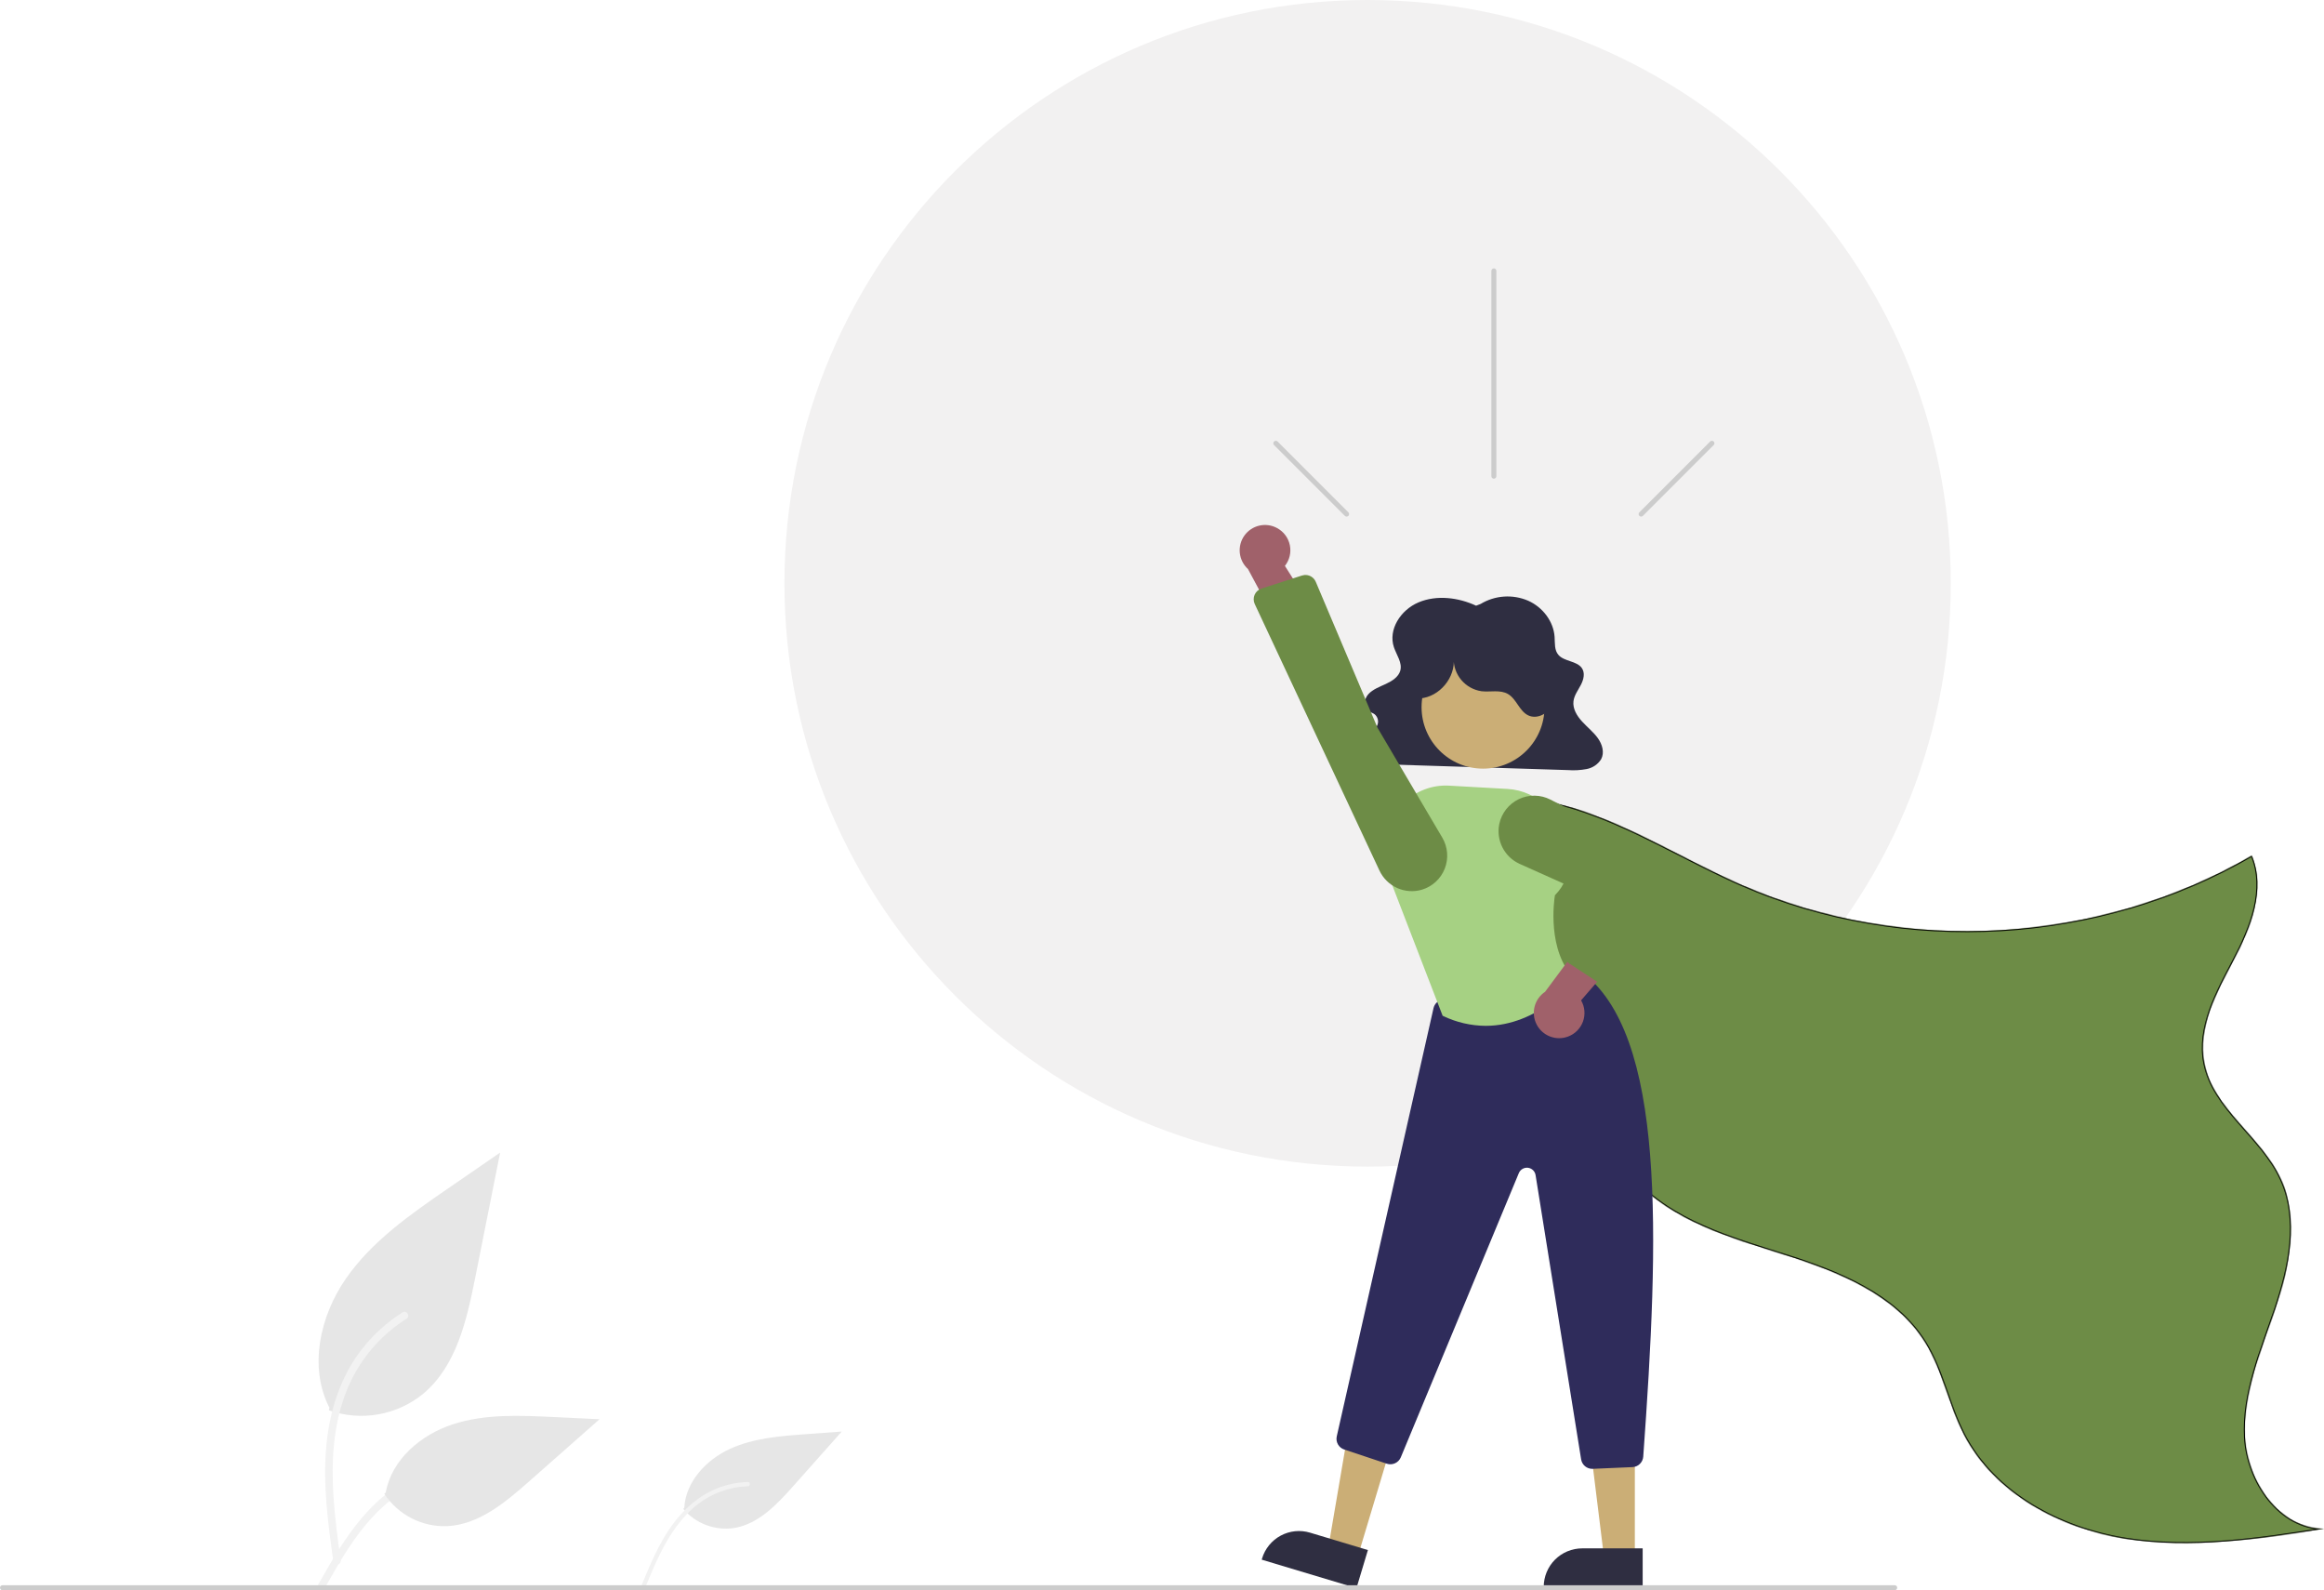 <svg
  width="2295"
  height="1570"
  viewBox="0 0 2295 1570"
  fill="none"
  xmlns="http://www.w3.org/2000/svg"
>
<g clip-path="url(#clip0_140_55)">
<rect width="2295" height="1570" fill="" />
<path
      d="M314.458 1563.96C339.589 1519.49 368.739 1470.07 420.825 1454.28C435.308 1449.9 450.493 1448.33 465.565 1449.66C470.315 1450.07 469.129 1457.39 464.387 1456.98C439.124 1454.88 413.91 1461.56 392.99 1475.87C372.858 1489.57 357.184 1508.62 343.917 1528.83C335.791 1541.2 328.512 1554.1 321.231 1566.98C318.905 1571.1 312.104 1568.13 314.458 1563.96V1563.96Z"
      fill="#F2F2F2"
    />
<path
      d="M1350.54 1151.77C1668.6 1151.77 1926.43 893.939 1926.43 575.886C1926.43 257.833 1668.6 0 1350.54 0C1032.48 0 774.64 257.833 774.64 575.886C774.64 893.939 1032.48 1151.77 1350.54 1151.77Z"
      fill="#F2F1F1"
    />
<path
      d="M324.804 1392.37C340.446 1397.87 357.242 1399.25 373.571 1396.37C389.901 1393.5 405.215 1386.46 418.037 1375.95C450.693 1348.54 460.931 1303.39 469.262 1261.58L493.903 1137.91L442.315 1173.43C405.216 1198.97 367.282 1225.33 341.595 1262.33C315.908 1299.33 304.695 1349.84 325.334 1389.88"
      fill="#E6E6E6"
    />
<path
      d="M329.213 1542.1C323.992 1504.07 318.623 1465.55 322.286 1427.11C325.538 1392.97 335.954 1359.63 357.158 1332.29C368.413 1317.8 382.108 1305.39 397.628 1295.61C401.675 1293.06 405.4 1299.47 401.371 1302.02C374.517 1318.99 353.746 1344.05 342.054 1373.59C329.14 1406.43 327.066 1442.24 329.291 1477.13C330.637 1498.23 333.489 1519.19 336.363 1540.13C336.59 1541.07 336.449 1542.07 335.968 1542.92C335.487 1543.77 334.703 1544.4 333.774 1544.69C332.826 1544.94 331.816 1544.82 330.962 1544.33C330.108 1543.85 329.48 1543.04 329.213 1542.1V1542.1Z"
      fill="#F2F2F2"
    />
<path
      d="M674.754 1489.72C680.86 1496.93 688.721 1502.45 697.579 1505.74C706.437 1509.03 715.994 1509.99 725.329 1508.52C749.285 1504.45 767.336 1485.2 783.484 1467.05L831.248 1413.35L795.644 1415.94C770.04 1417.81 743.79 1419.83 720.495 1430.62C697.199 1441.41 677.127 1463.01 675.734 1488.64"
      fill="#E6E6E6"
    />
<path
      d="M633.762 1564.61C642.158 1544.4 650.622 1523.91 663.504 1506.07C674.944 1490.22 689.676 1476.83 707.983 1469.5C717.692 1465.62 728.003 1463.47 738.452 1463.14C741.178 1463.05 741.161 1467.27 738.447 1467.36C720.351 1467.97 702.915 1474.3 688.651 1485.45C672.834 1497.88 661.493 1514.89 652.529 1532.68C647.108 1543.45 642.468 1554.58 637.846 1565.7C637.685 1566.23 637.328 1566.68 636.847 1566.96C636.367 1567.23 635.799 1567.32 635.258 1567.19C634.719 1567.05 634.259 1566.69 633.979 1566.21C633.699 1565.72 633.621 1565.15 633.762 1564.61H633.762Z"
      fill="#F2F2F2"
    />
<path
      d="M379.505 1474.8C386.214 1485 395.436 1493.29 406.282 1498.89C417.128 1504.49 429.234 1507.2 441.432 1506.76C472.78 1505.27 498.915 1483.4 522.441 1462.62L592.026 1401.19L545.972 1398.98C512.853 1397.4 478.879 1395.92 447.334 1406.13C415.789 1416.35 386.697 1440.93 380.929 1473.58"
      fill="#E6E6E6"
    />
<mask id="path-8-inside-1_140_55" fill="white">
<path
        d="M1399.78 804.959C1449.75 777.495 1511.94 783.007 1565.78 801.784C1619.62 820.561 1668.41 851.323 1720.69 874.076C1880.46 943.604 2073.02 932.393 2223.64 844.793C2237.89 877.928 2222.61 915.828 2205.82 947.75C2189.03 979.672 2169.9 1014.27 2176.81 1049.67C2185.66 1094.97 2233.15 1122.13 2252.39 1164.08C2270.66 1203.9 2260.86 1250.66 2246.84 1292.17C2232.83 1333.68 2214.64 1375.5 2217.02 1419.25C2219.4 1463 2251.19 1509.26 2295 1509.29C2230.07 1519.38 2163.86 1529.47 2098.97 1519.14C2034.09 1508.8 1969.54 1474.48 1939.41 1416.09C1924.35 1386.9 1918.54 1353.34 1901.25 1325.42C1871.79 1277.87 1815.26 1255.5 1761.92 1238.65C1708.58 1221.79 1651.49 1205.56 1613.94 1164.1C1578.15 1124.6 1566.82 1069.57 1547.86 1019.76C1515.93 936.367 1460.47 864.044 1388.22 811.573"
      />
</mask>
<path
      d="M1399.78 804.959C1449.75 777.495 1511.94 783.007 1565.78 801.784C1619.62 820.561 1668.41 851.323 1720.69 874.076C1880.46 943.604 2073.02 932.393 2223.64 844.793C2237.89 877.928 2222.61 915.828 2205.82 947.75C2189.03 979.672 2169.9 1014.27 2176.81 1049.67C2185.66 1094.97 2233.15 1122.13 2252.39 1164.08C2270.66 1203.9 2260.86 1250.66 2246.84 1292.17C2232.83 1333.68 2214.64 1375.5 2217.02 1419.25C2219.4 1463 2251.19 1509.26 2295 1509.29C2230.07 1519.38 2163.86 1529.47 2098.97 1519.14C2034.09 1508.8 1969.54 1474.48 1939.41 1416.09C1924.35 1386.9 1918.54 1353.34 1901.25 1325.42C1871.79 1277.87 1815.26 1255.5 1761.92 1238.65C1708.58 1221.79 1651.49 1205.56 1613.94 1164.1C1578.15 1124.6 1566.82 1069.57 1547.86 1019.76C1515.93 936.367 1460.47 864.044 1388.22 811.573"
      fill="#6D8C46"
    />
<path
      d="M1720.69 874.076L1721.09 873.159L1721.09 873.159L1720.69 874.076ZM2223.64 844.793L2224.56 844.398L2224.12 843.361L2223.14 843.929L2223.64 844.793ZM2176.81 1049.67L2177.79 1049.48L2177.79 1049.48L2176.81 1049.67ZM2252.39 1164.08L2251.48 1164.49L2251.48 1164.49L2252.39 1164.08ZM2295 1509.29L2295.15 1510.28L2295 1508.29L2295 1509.29ZM1939.41 1416.09L1938.52 1416.55L1938.52 1416.55L1939.41 1416.09ZM1901.25 1325.42L1900.4 1325.95L1900.4 1325.95L1901.25 1325.42ZM1613.94 1164.1L1614.68 1163.43L1614.68 1163.43L1613.94 1164.1ZM1547.86 1019.76L1548.79 1019.4L1548.79 1019.4L1547.86 1019.76ZM1400.26 805.835C1449.88 778.567 1511.74 783.995 1565.45 802.728L1566.11 800.839C1512.15 782.019 1449.63 776.423 1399.3 804.082L1400.26 805.835ZM1565.45 802.728C1592.31 812.093 1617.91 824.452 1643.37 837.331C1668.81 850.201 1694.12 863.601 1720.29 874.992L1721.09 873.159C1694.99 861.797 1669.76 848.44 1644.27 835.546C1618.8 822.662 1593.1 810.251 1566.11 800.839L1565.45 802.728ZM1720.29 874.992C1880.35 944.648 2073.25 933.417 2224.15 845.658L2223.14 843.929C2072.8 931.368 1880.57 942.56 1721.09 873.159L1720.29 874.992ZM2222.73 845.188C2229.74 861.497 2229.5 879.022 2225.4 896.497C2221.29 913.98 2213.32 931.347 2204.94 947.284L2206.71 948.215C2215.11 932.231 2223.18 914.686 2227.34 896.955C2231.51 879.216 2231.8 861.224 2224.56 844.398L2222.73 845.188ZM2204.94 947.284C2196.55 963.223 2187.53 979.925 2181.49 997.073C2175.44 1014.23 2172.33 1031.92 2175.83 1049.86L2177.79 1049.48C2174.39 1032.02 2177.39 1014.71 2183.37 997.739C2189.36 980.757 2198.3 964.199 2206.71 948.215L2204.94 947.284ZM2175.83 1049.86C2180.31 1072.8 2194.56 1091.09 2209.95 1108.78C2225.39 1126.54 2241.94 1143.68 2251.48 1164.49L2253.3 1163.66C2243.6 1142.52 2226.78 1125.1 2211.46 1107.47C2196.07 1089.78 2182.16 1071.84 2177.79 1049.48L2175.83 1049.86ZM2251.48 1164.49C2269.58 1203.93 2259.9 1250.36 2245.89 1291.85L2247.79 1292.49C2261.81 1250.96 2271.74 1203.86 2253.3 1163.66L2251.48 1164.49ZM2245.89 1291.85C2231.92 1333.23 2213.63 1375.31 2216.02 1419.3L2218.02 1419.2C2215.65 1375.7 2233.73 1334.13 2247.79 1292.49L2245.89 1291.85ZM2216.02 1419.3C2217.23 1441.38 2225.84 1464.09 2239.7 1481.29C2253.55 1498.5 2272.71 1510.27 2295 1510.29L2295 1508.29C2273.47 1508.27 2254.84 1496.9 2241.25 1480.04C2227.67 1463.16 2219.2 1440.86 2218.02 1419.2L2216.02 1419.3ZM2294.85 1508.3C2229.89 1518.4 2163.84 1528.46 2099.13 1518.15L2098.82 1520.12C2163.89 1530.49 2230.25 1520.36 2295.15 1510.28L2294.85 1508.3ZM2099.13 1518.15C2034.44 1507.84 1970.23 1473.64 1940.3 1415.63L1938.52 1416.55C1968.84 1475.31 2033.74 1509.75 2098.82 1520.12L2099.13 1518.15ZM1940.3 1415.63C1932.81 1401.11 1927.62 1385.5 1922.11 1369.95C1916.61 1354.42 1910.81 1338.96 1902.1 1324.9L1900.4 1325.95C1908.98 1339.81 1914.73 1355.09 1920.22 1370.61C1925.71 1386.11 1930.95 1401.88 1938.52 1416.55L1940.3 1415.63ZM1902.1 1324.9C1872.43 1276.99 1815.54 1254.54 1762.22 1237.7L1761.62 1239.6C1814.98 1256.46 1871.16 1278.74 1900.4 1325.95L1902.1 1324.9ZM1762.22 1237.7C1708.79 1220.81 1652.01 1204.64 1614.68 1163.43L1613.19 1164.77C1650.97 1206.47 1708.36 1222.78 1761.62 1239.6L1762.22 1237.7ZM1614.68 1163.43C1596.9 1143.81 1585.18 1120.31 1575.52 1095.43C1570.69 1083 1566.39 1070.24 1562.1 1057.45C1557.81 1044.68 1553.54 1031.88 1548.79 1019.4L1546.92 1020.11C1551.65 1032.54 1555.91 1045.3 1560.2 1058.09C1564.49 1070.87 1568.81 1083.67 1573.66 1096.16C1583.35 1121.13 1595.18 1144.89 1613.19 1164.77L1614.68 1163.43ZM1548.79 1019.4C1516.79 935.829 1461.21 863.349 1388.81 810.764L1387.63 812.382C1459.72 864.74 1515.06 936.906 1546.92 1020.11L1548.79 1019.4Z"
      fill="black"
      mask="url(#path-8-inside-1_140_55)"
    />
<path
      d="M1457.68 597.993C1440.14 589.833 1418.6 587.158 1400.75 594.741C1382.91 602.323 1370.74 621.759 1376.51 638.96C1379.13 646.758 1385.08 654.428 1382.76 662.304C1380.98 668.367 1374.74 672.369 1368.62 675.215C1362.5 678.061 1355.8 680.454 1351.37 685.254C1346.94 690.054 1346.02 698.317 1351.55 702.04C1353.37 703.266 1355.65 703.848 1357.42 705.14C1358.92 706.364 1360.01 708.027 1360.53 709.897C1361.04 711.768 1360.96 713.753 1360.3 715.576C1358.82 719.243 1356.39 722.445 1353.25 724.846C1346.97 730.261 1338.67 736.459 1340.62 744.146C1341.34 746.2 1342.55 748.05 1344.14 749.538C1345.73 751.026 1347.66 752.108 1349.76 752.692C1354.12 753.949 1358.64 754.546 1363.17 754.463L1548.46 760.3C1554.58 760.759 1560.73 760.416 1566.76 759.278C1569.69 758.743 1572.48 757.61 1574.95 755.95C1577.42 754.289 1579.52 752.136 1581.12 749.626C1584.67 743.058 1582.34 734.968 1577.96 728.835C1573.58 722.702 1567.38 717.865 1562.25 712.233C1557.13 706.602 1552.94 699.572 1553.84 692.293C1554.56 686.467 1558.41 681.431 1561.16 676.137C1563.92 670.844 1565.52 664.228 1561.95 659.358C1556.92 652.495 1544.83 653.116 1539.11 646.721C1534.79 641.895 1535.62 634.948 1535.19 628.724C1534.16 613.755 1523.79 599.617 1509.04 593.053C1501.54 589.832 1493.38 588.442 1485.23 588.997C1477.09 589.551 1469.19 592.035 1462.2 596.243L1457.68 597.993Z"
      fill="#2F2E41"
    />
<path
      d="M1340.59 1537.59L1311.57 1528.87L1331.39 1412.78L1374.22 1425.65L1340.59 1537.59Z"
      fill="#CBAE76"
    />
<path
      d="M1339.54 1567.94L1245.97 1539.83L1246.32 1538.64C1247.76 1533.86 1250.13 1529.41 1253.28 1525.54C1256.44 1521.67 1260.33 1518.46 1264.73 1516.1C1269.13 1513.73 1273.95 1512.25 1278.92 1511.75C1283.88 1511.25 1288.9 1511.73 1293.69 1513.17L1293.69 1513.17L1350.84 1530.34L1339.54 1567.94Z"
      fill="#2F2E41"
    />
<path
      d="M1614.44 1538.57L1584.14 1538.57L1569.73 1421.69L1614.45 1421.69L1614.44 1538.57Z"
      fill="#CBAE76"
    />
<path
      d="M1622.17 1567.94L1524.46 1567.94V1566.7C1524.46 1561.71 1525.45 1556.76 1527.36 1552.15C1529.27 1547.54 1532.07 1543.34 1535.6 1539.81C1539.13 1536.28 1543.33 1533.48 1547.94 1531.57C1552.56 1529.66 1557.5 1528.67 1562.49 1528.67H1562.5L1622.17 1528.68L1622.17 1567.94Z"
      fill="#2F2E41"
    />
<path
      d="M1572.38 1450.17C1569.74 1450.17 1567.18 1449.22 1565.17 1447.51C1563.16 1445.79 1561.82 1443.42 1561.4 1440.81L1516.41 1160.14C1516.11 1158.28 1515.21 1156.57 1513.86 1155.27C1512.5 1153.97 1510.75 1153.14 1508.88 1152.92C1507.01 1152.7 1505.12 1153.1 1503.5 1154.05C1501.87 1155 1500.6 1156.45 1499.88 1158.19L1383.31 1438.81C1382.23 1441.4 1380.2 1443.49 1377.65 1444.65C1375.09 1445.82 1372.19 1445.98 1369.52 1445.1L1327.42 1431.06C1324.8 1430.2 1322.59 1428.38 1321.24 1425.98C1319.88 1423.58 1319.47 1420.75 1320.09 1418.06L1415.62 995.361C1416.08 993.325 1417.11 991.46 1418.58 989.979C1420.06 988.497 1421.92 987.458 1423.95 986.978L1552.06 957.239C1553.64 956.882 1555.27 956.866 1556.85 957.195C1558.43 957.523 1559.92 958.187 1561.23 959.141C1645.58 1020.43 1638.46 1220.69 1622.74 1438.13C1622.54 1440.86 1621.35 1443.41 1619.39 1445.31C1617.44 1447.22 1614.85 1448.33 1612.12 1448.45L1572.87 1450.16C1572.7 1450.16 1572.54 1450.17 1572.38 1450.17Z"
      fill="#2F2C5B"
    />
<path
      d="M1464.54 758.864C1498.06 758.864 1525.24 731.685 1525.24 698.158C1525.24 664.632 1498.06 637.453 1464.54 637.453C1431.01 637.453 1403.83 664.632 1403.83 698.158C1403.83 731.685 1431.01 758.864 1464.54 758.864Z"
      fill="#CBAE76"
    />
<path
      d="M1467.16 1012.79C1452.59 1012.69 1438.22 1009.37 1425.08 1003.06L1424.63 1002.85L1424.45 1002.39L1370 861.317L1368.96 836.806C1368.62 828.609 1369.99 820.431 1373 812.797C1376 805.163 1380.57 798.243 1386.41 792.483C1392.26 786.723 1399.24 782.25 1406.92 779.352C1414.59 776.454 1422.79 775.196 1430.98 775.658L1488.79 778.914C1503.72 779.763 1517.77 786.27 1528.07 797.112C1538.37 807.953 1544.16 822.314 1544.24 837.269C1545.74 840.154 1556.41 862.707 1535.51 883.897C1534.73 888.722 1527.42 938.883 1555 966.467L1555.78 967.242L1555.1 968.103C1554.66 968.663 1519.24 1012.78 1467.16 1012.79Z"
      fill="#A6D183"
    />
<path
      d="M1548.33 1023.43C1551.75 1022.19 1554.85 1020.22 1557.42 1017.65C1559.99 1015.08 1561.97 1011.98 1563.21 1008.57C1564.46 1005.16 1564.94 1001.51 1564.62 997.891C1564.3 994.272 1563.19 990.766 1561.37 987.62L1619.11 920.78L1573.59 914.856L1525.75 979.237C1520.66 982.643 1517.01 987.795 1515.47 993.716C1513.94 999.638 1514.63 1005.92 1517.41 1011.36C1520.19 1016.81 1524.88 1021.05 1530.58 1023.27C1536.28 1025.5 1542.59 1025.55 1548.33 1023.43V1023.43Z"
      fill="#A0616A"
    />
<path
      d="M1584.43 971.84C1582.26 971.839 1580.14 971.203 1578.33 970.01L1549.77 951.282C1547.37 949.714 1545.67 947.278 1545.03 944.484C1544.38 941.69 1544.84 938.755 1546.31 936.293L1566.99 901.563C1568.1 899.684 1568.81 897.59 1569.06 895.417C1569.32 893.245 1569.11 891.045 1568.45 888.96C1567.79 886.875 1566.69 884.953 1565.24 883.321C1563.79 881.688 1562 880.382 1560.01 879.487L1500.62 852.862C1493.31 849.546 1487.35 843.849 1483.71 836.702C1480.07 829.556 1478.96 821.384 1480.57 813.526V813.526C1481.68 808.227 1484 803.255 1487.34 798.997C1490.69 794.74 1494.97 791.312 1499.85 788.979C1504.74 786.647 1510.1 785.473 1515.51 785.549C1520.93 785.625 1526.25 786.949 1531.07 789.418L1621.17 835.585C1627.24 838.699 1632.58 843.091 1636.8 848.458C1641.02 853.825 1644.04 860.042 1645.64 866.682C1647.23 873.322 1647.38 880.229 1646.06 886.929C1644.74 893.63 1641.98 899.966 1637.99 905.504L1593.45 967.22C1592.42 968.65 1591.06 969.816 1589.5 970.619C1587.93 971.423 1586.19 971.841 1584.43 971.84Z"
      fill="#6D8C46"
    />
<path
      d="M1402.43 689.528C1421.6 687.988 1437.52 668.837 1435.53 649.708C1435.3 657.593 1437.98 665.285 1443.06 671.321C1448.14 677.358 1455.26 681.317 1463.06 682.446C1471.86 683.415 1481.5 680.755 1489.15 685.191C1497.63 690.105 1500.34 702.037 1509.18 706.281C1517.71 710.381 1528.55 704.789 1532.76 696.312C1536.98 687.835 1535.95 677.651 1533.15 668.605C1529.17 655.705 1521.91 644.056 1512.09 634.79C1502.27 625.524 1490.22 618.958 1477.11 615.73C1464 612.501 1450.28 612.721 1437.28 616.367C1424.28 620.013 1412.44 626.961 1402.92 636.536C1394.86 644.644 1388.46 654.978 1387.42 666.364C1386.38 677.75 1391.66 690.104 1401.89 695.219L1402.43 689.528Z"
      fill="#2F2E41"
    />
<path
      d="M1261.2 521.373C1264.4 523.097 1267.18 525.501 1269.35 528.416C1271.52 531.332 1273.02 534.687 1273.75 538.246C1274.48 541.805 1274.43 545.482 1273.58 549.016C1272.74 552.55 1271.13 555.857 1268.87 558.703L1316.23 633.259L1270.34 632.472L1232.4 561.793C1227.87 557.681 1225.01 552.051 1224.35 545.969C1223.7 539.886 1225.3 533.775 1228.85 528.793C1232.4 523.81 1237.65 520.303 1243.61 518.935C1249.58 517.568 1255.83 518.435 1261.2 521.373V521.373Z"
      fill="#A0616A"
    />
<path
      d="M1299.37 574.462L1360.35 718.562L1424.29 826.977C1426.99 831.554 1428.61 836.684 1429.04 841.98C1429.47 847.276 1428.68 852.6 1426.75 857.549C1424.82 862.498 1421.78 866.943 1417.88 870.549C1413.98 874.154 1409.31 876.826 1404.22 878.362C1396.15 880.756 1387.5 880.186 1379.81 876.755C1372.13 873.324 1365.93 867.259 1362.32 859.654L1239.09 596.347C1238.42 594.917 1238.07 593.36 1238.05 591.781C1238.03 590.202 1238.34 588.636 1238.97 587.188C1239.6 585.741 1240.54 584.444 1241.71 583.384C1242.88 582.325 1244.26 581.527 1245.77 581.044L1285.72 568.209C1286.48 567.965 1287.26 567.802 1288.05 567.721C1290.41 567.483 1292.79 568.01 1294.82 569.223C1296.86 570.437 1298.45 572.274 1299.37 574.462Z"
      fill="#6D8C46"
    />
<path
      d="M1871.05 1570H2.472C1.816 1570 1.187 1569.74 0.724 1569.28C0.26 1568.81 0 1568.18 0 1567.53C0 1566.87 0.26 1566.24 0.724 1565.78C1.187 1565.32 1.816 1565.06 2.472 1565.06H1871.05C1871.7 1565.06 1872.33 1565.32 1872.79 1565.78C1873.26 1566.24 1873.52 1566.87 1873.52 1567.53C1873.52 1568.18 1873.26 1568.81 1872.79 1569.28C1872.33 1569.74 1871.7 1570 1871.05 1570Z"
      fill="#CCCCCC"
    />
<path
      d="M1477.7 267.46V470.132C1477.7 470.787 1477.44 471.416 1476.98 471.88C1476.51 472.343 1475.89 472.604 1475.23 472.604C1474.57 472.604 1473.95 472.343 1473.48 471.88C1473.02 471.416 1472.76 470.787 1472.76 470.132V267.46C1472.76 266.804 1473.02 266.176 1473.48 265.712C1473.95 265.248 1474.57 264.988 1475.23 264.988C1475.89 264.988 1476.51 265.248 1476.98 265.712C1477.44 266.176 1477.7 266.804 1477.7 267.46V267.46Z"
      fill="#CCCCCC"
    />
<path
      d="M1692.31 439.397L1622.4 509.305C1621.93 509.767 1621.3 510.026 1620.65 510.025C1620 510.024 1619.37 509.764 1618.9 509.301C1618.44 508.838 1618.18 508.211 1618.18 507.556C1618.18 506.902 1618.44 506.274 1618.9 505.81L1688.81 435.902C1689.04 435.672 1689.31 435.489 1689.61 435.364C1689.91 435.239 1690.23 435.175 1690.56 435.174C1690.88 435.174 1691.21 435.238 1691.51 435.362C1691.81 435.486 1692.08 435.668 1692.31 435.898C1692.54 436.128 1692.72 436.401 1692.85 436.701C1692.97 437.002 1693.03 437.324 1693.03 437.649C1693.03 437.974 1692.97 438.295 1692.84 438.595C1692.72 438.896 1692.54 439.168 1692.31 439.397V439.397Z"
      fill="#CCCCCC"
    />
<path
      d="M1258.16 439.397L1328.06 509.305C1328.53 509.769 1329.16 510.029 1329.81 510.029C1330.47 510.029 1331.1 509.769 1331.56 509.305C1332.02 508.842 1332.28 508.213 1332.28 507.558C1332.28 506.902 1332.02 506.273 1331.56 505.81L1261.65 435.902C1261.42 435.672 1261.15 435.489 1260.85 435.364C1260.55 435.239 1260.23 435.175 1259.9 435.174C1259.58 435.174 1259.26 435.238 1258.95 435.362C1258.65 435.486 1258.38 435.668 1258.15 435.898C1257.92 436.128 1257.74 436.401 1257.62 436.701C1257.49 437.002 1257.43 437.324 1257.43 437.649C1257.43 437.974 1257.49 438.295 1257.62 438.595C1257.74 438.896 1257.93 439.168 1258.16 439.397V439.397Z"
      fill="#CCCCCC"
    />
</g>
<defs>
<clipPath id="clip0_140_55">
<rect width="2295" height="1570" fill="" />
</clipPath>
</defs>
</svg>
